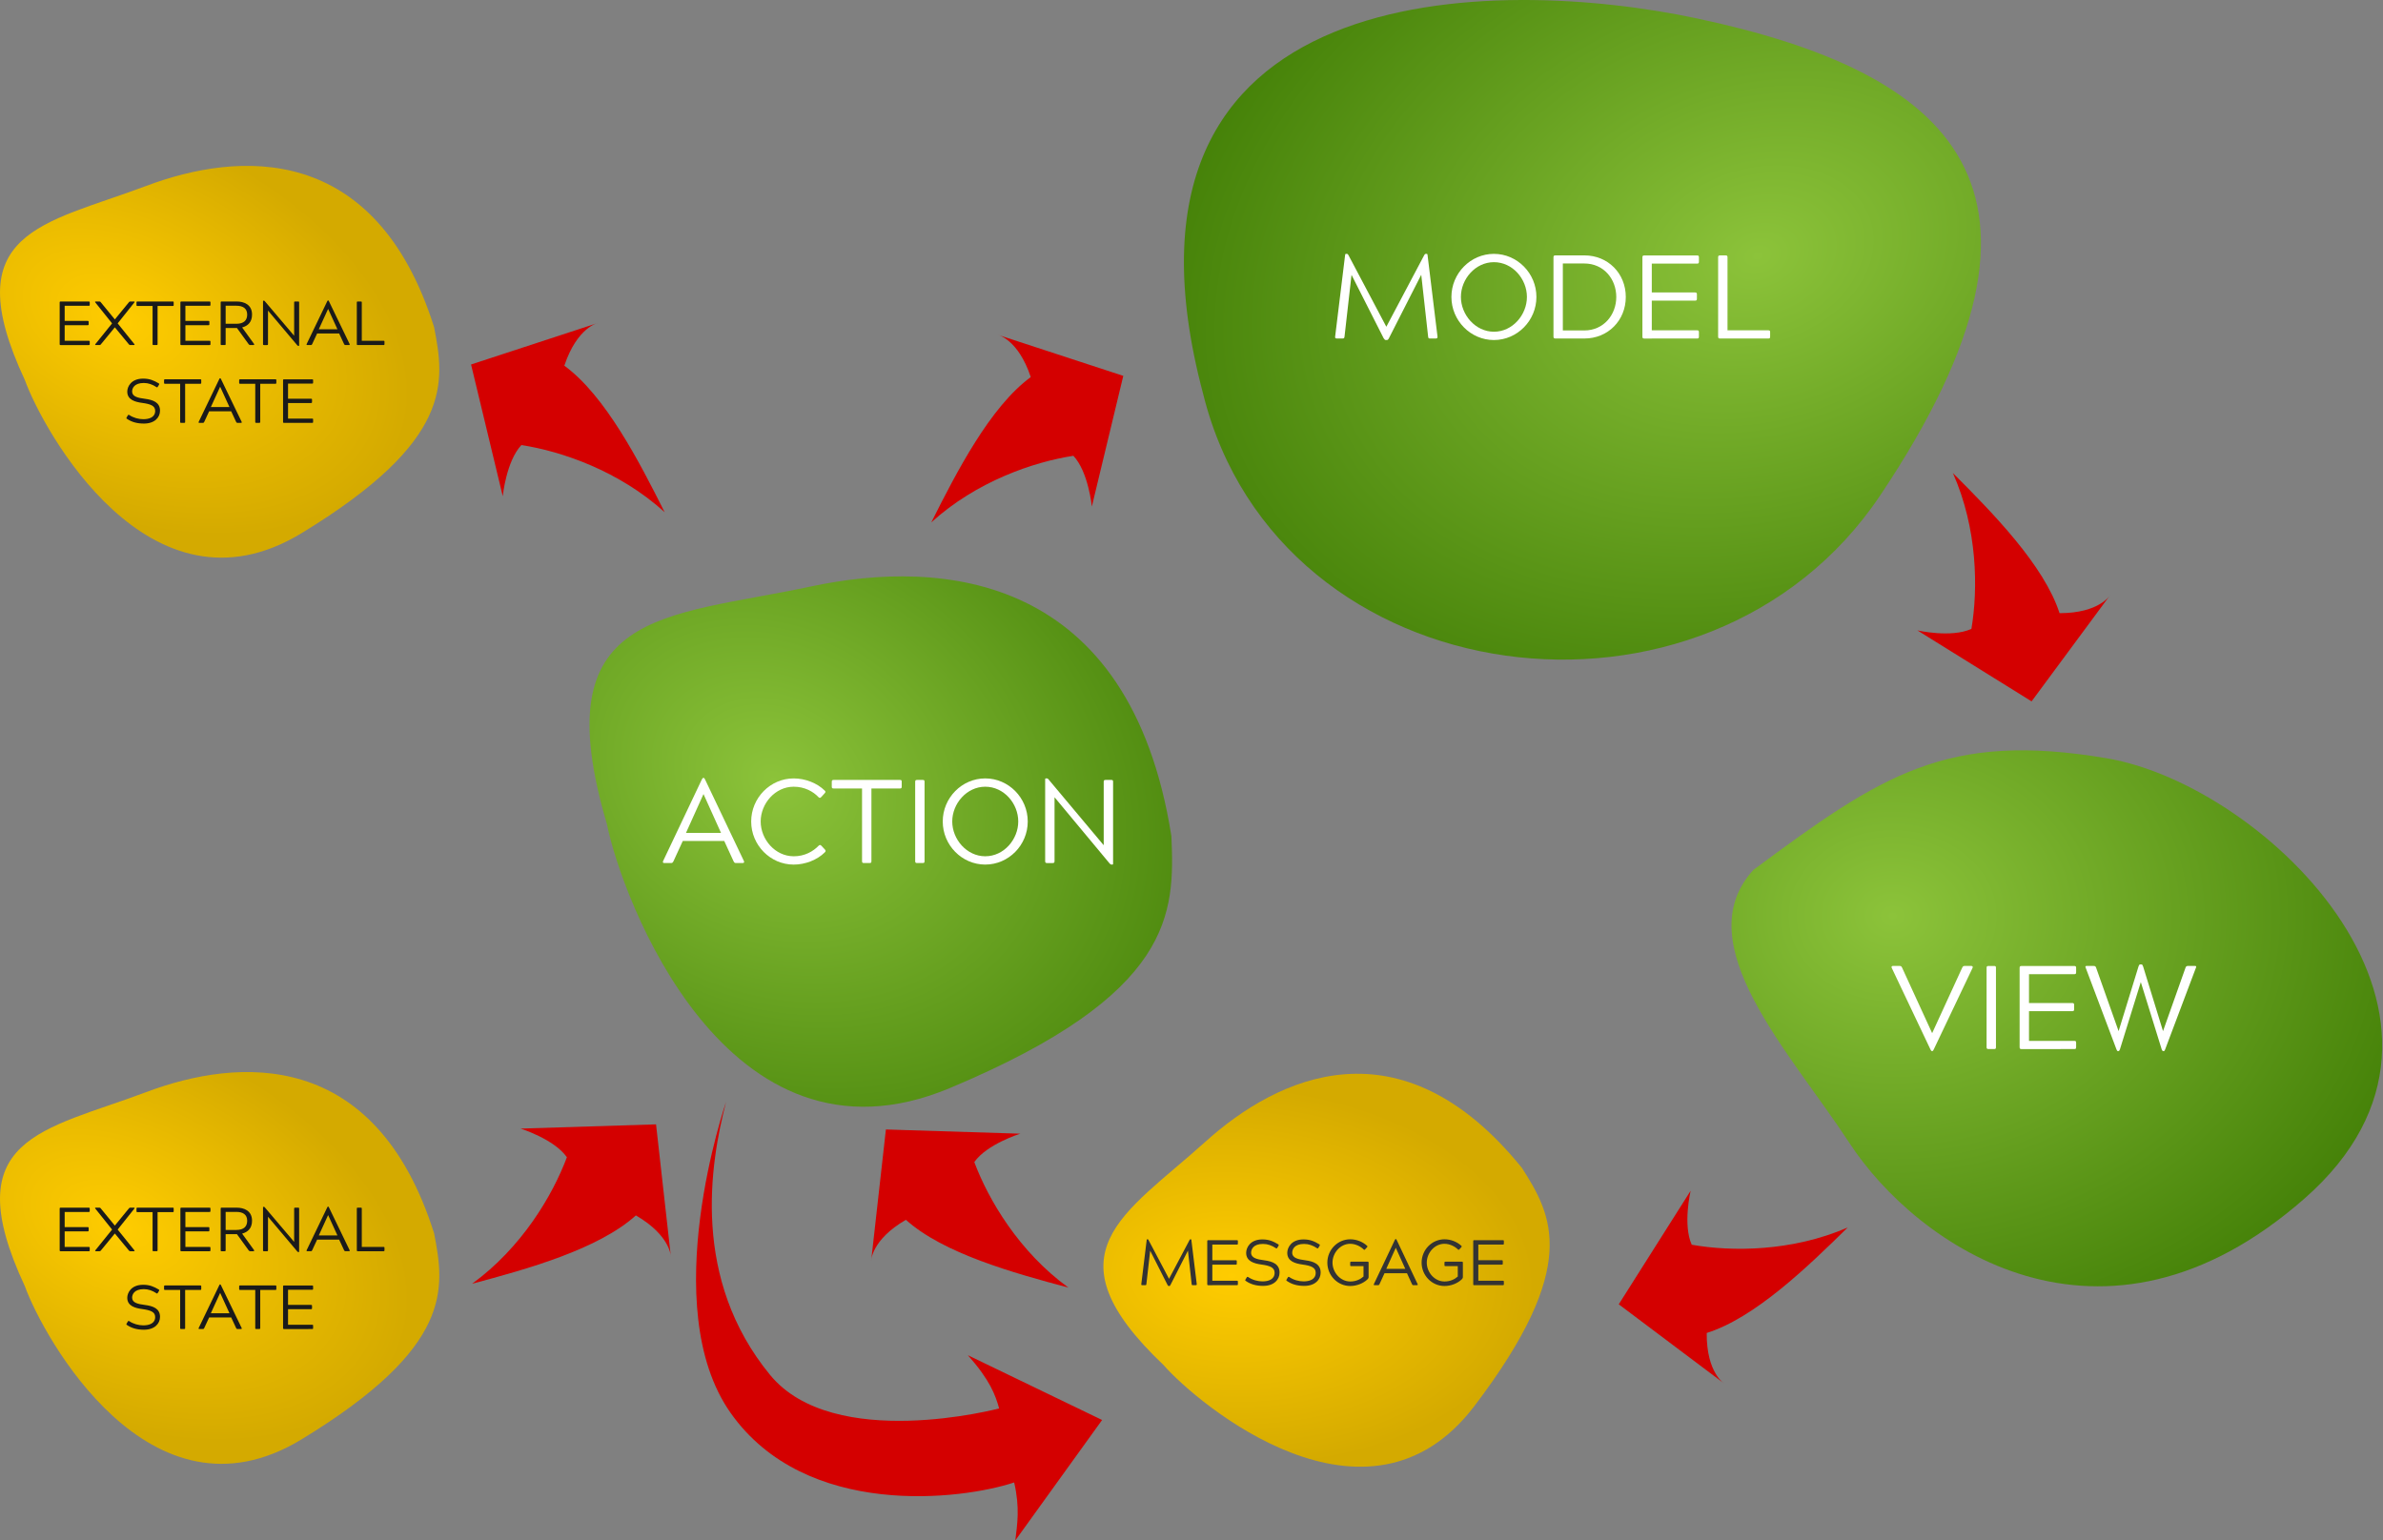 <?xml version="1.0" encoding="UTF-8" standalone="no"?>
<svg
   xmlns:dc="http://purl.org/dc/elements/1.1/"
   xmlns:cc="http://creativecommons.org/ns#"
   xmlns:rdf="http://www.w3.org/1999/02/22-rdf-syntax-ns#"
   xmlns:svg="http://www.w3.org/2000/svg"
   xmlns="http://www.w3.org/2000/svg"
   xmlns:xlink="http://www.w3.org/1999/xlink"
   width="143.299mm"
   height="92.653mm"
   viewBox="0 0 143.298 92.653"
   version="1.1"
   id="svg8">
  <rect x="0" y="0" width="143.298" height="92.653" fill="#808080" stroke="none"/>
  <defs
     id="defs2">
    <linearGradient
       id="linearGradient5159">
      <stop
         style="stop-color:#ffcc00;stop-opacity:1;"
         offset="0"
         id="stop5155" />
      <stop
         style="stop-color:#d4aa00;stop-opacity:1"
         offset="1"
         id="stop5157" />
    </linearGradient>
    <radialGradient
       xlink:href="#linearGradient4522"
       id="radialGradient4493"
       cx="-158.357"
       cy="84.84"
       fx="-158.357"
       fy="84.84"
       r="51.168"
       gradientTransform="matrix(0.176,0.562,-0.761,0.238,193.583,-10.839)"
       gradientUnits="userSpaceOnUse" />
    <linearGradient
       id="linearGradient4522">
      <stop
         id="stop4518"
         offset="0"
         style="stop-color:#8cc33a;stop-opacity:1" />
      <stop
         id="stop4520"
         offset="1"
         style="stop-color:#3f7c04;stop-opacity:1" />
    </linearGradient>
    <radialGradient
       xlink:href="#linearGradient4522"
       id="radialGradient4503"
       cx="-156.207"
       cy="18.986"
       fx="-156.207"
       fy="18.986"
       r="30.546"
       gradientTransform="matrix(-0.959,-0.515,0.418,-0.778,-116.164,-113.545)"
       gradientUnits="userSpaceOnUse" />
    <radialGradient
       xlink:href="#linearGradient4522"
       id="radialGradient4515"
       cx="-78.379"
       cy="72.783"
       fx="-78.379"
       fy="72.783"
       r="33.71"
       gradientTransform="matrix(1.063,0,0,0.876,192.761,-103.468)"
       gradientUnits="userSpaceOnUse" />
    <radialGradient
       xlink:href="#linearGradient5159"
       id="radialGradient5161"
       cx="84.249"
       cy="114.121"
       fx="84.249"
       fy="114.121"
       r="13.535"
       gradientTransform="matrix(1.357,0.065,-0.041,0.851,-40.445,-120.395)"
       gradientUnits="userSpaceOnUse" />
    <radialGradient
       xlink:href="#linearGradient5159"
       id="radialGradient4551"
       gradientUnits="userSpaceOnUse"
       gradientTransform="matrix(1.24,0.556,-0.349,0.777,-57.386,-156.104)"
       cx="84.249"
       cy="114.121"
       fx="84.249"
       fy="114.121"
       r="13.535" />
    <radialGradient
       xlink:href="#linearGradient5159"
       id="radialGradient4648"
       gradientUnits="userSpaceOnUse"
       gradientTransform="matrix(1.24,0.556,-0.349,0.777,-57.386,-210.608)"
       cx="84.249"
       cy="114.121"
       fx="84.249"
       fy="114.121"
       r="13.535" />
    <radialGradient
       xlink:href="#linearGradient4522"
       id="radialGradient4493-1"
       cx="-158.357"
       cy="84.84"
       fx="-158.357"
       fy="84.84"
       r="51.168"
       gradientTransform="matrix(0.166,0.532,-0.72,0.225,157.339,79.847)"
       gradientUnits="userSpaceOnUse" />
    <radialGradient
       xlink:href="#linearGradient4522"
       id="radialGradient4515-8"
       cx="-78.379"
       cy="72.783"
       fx="-78.379"
       fy="72.783"
       r="33.71"
       gradientTransform="matrix(1.006,0,0,0.829,156.561,-7.773)"
       gradientUnits="userSpaceOnUse" />
    <radialGradient
       xlink:href="#linearGradient4522"
       id="radialGradient4503-1"
       cx="-156.207"
       cy="18.986"
       fx="-156.207"
       fy="18.986"
       r="30.546"
       gradientTransform="matrix(-0.907,-0.487,0.395,-0.736,-135.661,-17.305)"
       gradientUnits="userSpaceOnUse" />
    <radialGradient
       xlink:href="#linearGradient5159"
       id="radialGradient5161-5"
       cx="84.249"
       cy="114.121"
       fx="84.249"
       fy="114.121"
       r="13.535"
       gradientTransform="matrix(1.284,0.061,-0.038,0.805,-64.036,-23.786)"
       gradientUnits="userSpaceOnUse" />
  </defs>
  <g
     transform="translate(4.847,-0.374)"
     id="g5674">
    <g
       id="g5541"
       transform="translate(-4.847,94.753)">
      <path
         id="path4549"
         d="m 26.102,-20.203 c -3.527,-11.16 -11.779,-10.57 -17.307,-8.489 -6.164,2.32 -11.492,2.708 -7.3,11.678 1.063,2.958 7.492,14.777 16.635,9.212 9.143,-5.565 8.623,-9.07 7.972,-12.401 z"
         style="opacity:1;fill:url(#radialGradient4551);fill-opacity:1;stroke:none;stroke-width:0.265;stroke-miterlimit:4;stroke-dasharray:none;stroke-dashoffset:0;stroke-opacity:1" />
      <g
         id="text4573"
         style="font-style:normal;font-variant:normal;font-weight:normal;font-stretch:normal;font-size:3.77px;line-height:1.25;font-family:Consolas;-inkscape-font-specification:Consolas;font-variant-ligatures:normal;font-variant-caps:normal;font-variant-numeric:normal;font-feature-settings:normal;text-align:start;writing-mode:lr-tb;text-anchor:start;opacity:1;fill:#1a1a1a;fill-opacity:1;stroke:#ff0000;stroke-width:0.529;stroke-linecap:round;stroke-miterlimit:4;stroke-dasharray:none;stroke-dashoffset:0;stroke-opacity:1"
         transform="matrix(1.007,0,0,0.993,-13.824,-131.758)"
         aria-label="EXTERNAL STATE">
        <path
           id="path4589"
           style="font-style:normal;font-variant:normal;font-weight:normal;font-stretch:normal;line-height:0.8;font-family:'Acherus Grotesque';-inkscape-font-specification:'Acherus Grotesque';text-align:center;text-anchor:middle;fill:#1a1a1a;stroke:none;stroke-width:0.529"
           d="m 19.029,113.433 c 0.045,0 0.057,-0.015 0.057,-0.06 v -0.14 c 0,-0.045 -0.011,-0.06 -0.057,-0.06 h -1.44 v -0.943 h 1.372 c 0.045,0 0.06,-0.015 0.06,-0.06 v -0.14 c 0,-0.045 -0.015,-0.06 -0.06,-0.06 h -1.372 v -0.916 h 1.44 c 0.041,0 0.057,-0.015 0.057,-0.06 v -0.14 c 0,-0.045 -0.015,-0.06 -0.057,-0.06 h -1.678 c -0.045,0 -0.06,0.015 -0.06,0.06 v 2.519 c 0,0.045 0.015,0.06 0.06,0.06 z" />
        <path
           id="path4591"
           style="font-style:normal;font-variant:normal;font-weight:normal;font-stretch:normal;line-height:0.8;font-family:'Acherus Grotesque';-inkscape-font-specification:'Acherus Grotesque';text-align:center;text-anchor:middle;fill:#1a1a1a;stroke:none;stroke-width:0.529"
           d="m 20.585,112.358 0.826,1.014 c 0.038,0.045 0.049,0.06 0.09,0.06 h 0.222 c 0.038,0 0.057,-0.015 0.026,-0.06 l -0.995,-1.252 0.995,-1.267 c 0.034,-0.045 0.011,-0.06 -0.026,-0.06 h -0.219 c -0.038,0 -0.053,0.011 -0.09,0.06 l -0.829,1.026 -0.829,-1.026 c -0.03,-0.045 -0.049,-0.06 -0.09,-0.06 h -0.219 c -0.041,0 -0.057,0.015 -0.026,0.06 l 0.999,1.267 -0.995,1.252 c -0.03,0.045 -0.007,0.06 0.03,0.06 h 0.219 c 0.041,0 0.057,-0.015 0.09,-0.06 z" />
        <path
           id="path4593"
           style="font-style:normal;font-variant:normal;font-weight:normal;font-stretch:normal;line-height:0.8;font-family:'Acherus Grotesque';-inkscape-font-specification:'Acherus Grotesque';text-align:center;text-anchor:middle;fill:#1a1a1a;stroke:none;stroke-width:0.529"
           d="m 21.938,110.793 c -0.045,0 -0.06,0.015 -0.06,0.06 v 0.151 c 0,0.045 0.011,0.06 0.06,0.06 h 0.901 v 2.307 c 0,0.045 0.011,0.06 0.06,0.06 h 0.181 c 0.045,0 0.057,-0.015 0.057,-0.06 v -2.307 h 0.905 c 0.045,0 0.057,-0.015 0.057,-0.06 v -0.151 c 0,-0.045 -0.007,-0.06 -0.057,-0.06 z" />
        <path
           id="path4595"
           style="font-style:normal;font-variant:normal;font-weight:normal;font-stretch:normal;line-height:0.8;font-family:'Acherus Grotesque';-inkscape-font-specification:'Acherus Grotesque';text-align:center;text-anchor:middle;fill:#1a1a1a;stroke:none;stroke-width:0.529"
           d="m 26.238,113.433 c 0.045,0 0.057,-0.015 0.057,-0.06 v -0.14 c 0,-0.045 -0.011,-0.06 -0.057,-0.06 h -1.44 v -0.943 h 1.372 c 0.045,0 0.06,-0.015 0.06,-0.06 v -0.14 c 0,-0.045 -0.015,-0.06 -0.06,-0.06 h -1.372 v -0.916 h 1.44 c 0.041,0 0.057,-0.015 0.057,-0.06 v -0.14 c 0,-0.045 -0.015,-0.06 -0.057,-0.06 h -1.678 c -0.045,0 -0.06,0.015 -0.06,0.06 v 2.519 c 0,0.045 0.015,0.06 0.06,0.06 z" />
        <path
           id="path4597"
           style="font-style:normal;font-variant:normal;font-weight:normal;font-stretch:normal;line-height:0.8;font-family:'Acherus Grotesque';-inkscape-font-specification:'Acherus Grotesque';text-align:center;text-anchor:middle;fill:#1a1a1a;stroke:none;stroke-width:0.529"
           d="m 28.778,111.585 c 0,-0.611 -0.486,-0.792 -0.916,-0.792 h -0.897 c -0.045,0 -0.06,0.015 -0.06,0.06 v 2.519 c 0,0.053 0.015,0.06 0.06,0.06 h 0.177 c 0.045,0 0.06,-0.011 0.06,-0.06 v -0.973 h 0.675 l 0.694,0.973 c 0.026,0.038 0.057,0.06 0.102,0.06 h 0.177 c 0.045,0 0.075,-0.023 0.045,-0.072 l -0.709,-0.995 c 0.351,-0.094 0.592,-0.332 0.592,-0.78 z m -1.576,0.558 v -1.093 h 0.641 c 0.388,0 0.645,0.158 0.645,0.535 0,0.343 -0.196,0.558 -0.645,0.558 z" />
        <path
           id="path4599"
           style="font-style:normal;font-variant:normal;font-weight:normal;font-stretch:normal;line-height:0.8;font-family:'Acherus Grotesque';-inkscape-font-specification:'Acherus Grotesque';text-align:center;text-anchor:middle;fill:#1a1a1a;stroke:none;stroke-width:0.529"
           d="m 29.732,111.344 1.753,2.108 c 0.023,0.023 0.038,0.03 0.057,0.03 h 0.019 c 0.023,0 0.03,-0.004 0.03,-0.03 v -2.598 c 0,-0.049 -0.011,-0.06 -0.057,-0.06 h -0.181 c -0.045,0 -0.06,0.011 -0.06,0.06 v 2.013 l -1.757,-2.096 c -0.015,-0.019 -0.026,-0.026 -0.049,-0.026 h -0.019 c -0.026,0 -0.034,0.004 -0.034,0.03 v 2.598 c 0,0.045 0.015,0.06 0.06,0.06 h 0.177 c 0.045,0 0.06,-0.015 0.06,-0.06 z" />
        <path
           id="path4601"
           style="font-style:normal;font-variant:normal;font-weight:normal;font-stretch:normal;line-height:0.8;font-family:'Acherus Grotesque';-inkscape-font-specification:'Acherus Grotesque';text-align:center;text-anchor:middle;fill:#1a1a1a;stroke:none;stroke-width:0.529"
           d="m 33.323,111.246 0.554,1.229 h -1.112 l 0.554,-1.229 z m 0.049,-0.464 c -0.015,-0.03 -0.026,-0.053 -0.045,-0.053 h -0.011 c -0.023,0 -0.03,0.023 -0.049,0.053 l -1.229,2.59 c -0.015,0.034 0,0.06 0.034,0.06 h 0.219 c 0.041,0 0.057,-0.015 0.079,-0.06 l 0.294,-0.641 h 1.316 l 0.294,0.641 c 0.023,0.045 0.038,0.06 0.075,0.06 h 0.219 c 0.038,0 0.053,-0.026 0.038,-0.06 z" />
        <path
           id="path4603"
           style="font-style:normal;font-variant:normal;font-weight:normal;font-stretch:normal;line-height:0.8;font-family:'Acherus Grotesque';-inkscape-font-specification:'Acherus Grotesque';text-align:center;text-anchor:middle;fill:#1a1a1a;stroke:none;stroke-width:0.529"
           d="m 35.332,113.172 v -2.319 c 0,-0.045 -0.015,-0.06 -0.06,-0.06 H 35.095 c -0.045,0 -0.06,0.015 -0.06,0.06 v 2.519 c 0,0.045 0.015,0.06 0.06,0.06 h 1.535 c 0.045,0 0.057,-0.015 0.057,-0.06 v -0.14 c 0,-0.045 -0.011,-0.06 -0.057,-0.06 z" />
        <path
           id="path4605"
           style="font-style:normal;font-variant:normal;font-weight:normal;font-stretch:normal;line-height:0.8;font-family:'Acherus Grotesque';-inkscape-font-specification:'Acherus Grotesque';text-align:center;text-anchor:middle;fill:#1a1a1a;stroke:none;stroke-width:0.529"
           d="m 22.315,115.729 c 0.264,0 0.513,0.087 0.754,0.249 0.038,0.03 0.06,0.015 0.083,-0.026 l 0.072,-0.117 c 0.015,-0.038 0.023,-0.06 -0.019,-0.083 -0.287,-0.173 -0.539,-0.287 -0.928,-0.287 -0.731,0 -0.95,0.498 -0.95,0.788 0,0.501 0.479,0.626 0.89,0.682 0.494,0.068 0.777,0.17 0.777,0.483 0,0.392 -0.362,0.505 -0.709,0.505 -0.283,0 -0.596,-0.087 -0.837,-0.253 -0.045,-0.026 -0.06,-0.019 -0.087,0.023 l -0.072,0.121 c -0.023,0.042 -0.023,0.06 0.015,0.083 0.287,0.2 0.618,0.29 1.018,0.29 0.648,0 0.961,-0.377 0.961,-0.78 0,-0.505 -0.415,-0.656 -0.901,-0.72 -0.415,-0.053 -0.765,-0.132 -0.765,-0.441 0,-0.196 0.124,-0.517 0.698,-0.517 z" />
        <path
           id="path4607"
           style="font-style:normal;font-variant:normal;font-weight:normal;font-stretch:normal;line-height:0.8;font-family:'Acherus Grotesque';-inkscape-font-specification:'Acherus Grotesque';text-align:center;text-anchor:middle;fill:#1a1a1a;stroke:none;stroke-width:0.529"
           d="m 23.584,115.506 c -0.045,0 -0.06,0.015 -0.06,0.06 v 0.151 c 0,0.045 0.011,0.06 0.06,0.06 h 0.901 v 2.307 c 0,0.045 0.011,0.06 0.06,0.06 h 0.181 c 0.045,0 0.057,-0.015 0.057,-0.06 v -2.307 h 0.905 c 0.045,0 0.057,-0.015 0.057,-0.06 v -0.151 c 0,-0.045 -0.007,-0.06 -0.057,-0.06 z" />
        <path
           id="path4609"
           style="font-style:normal;font-variant:normal;font-weight:normal;font-stretch:normal;line-height:0.8;font-family:'Acherus Grotesque';-inkscape-font-specification:'Acherus Grotesque';text-align:center;text-anchor:middle;fill:#1a1a1a;stroke:none;stroke-width:0.529"
           d="m 26.876,115.959 0.554,1.229 h -1.112 l 0.554,-1.229 z m 0.049,-0.464 c -0.015,-0.03 -0.026,-0.053 -0.045,-0.053 h -0.011 c -0.023,0 -0.03,0.023 -0.049,0.053 l -1.229,2.59 c -0.015,0.034 0,0.06 0.034,0.06 h 0.219 c 0.041,0 0.057,-0.015 0.079,-0.06 l 0.294,-0.641 h 1.316 l 0.294,0.641 c 0.023,0.045 0.038,0.06 0.075,0.06 h 0.219 c 0.038,0 0.053,-0.026 0.038,-0.06 z" />
        <path
           id="path4611"
           style="font-style:normal;font-variant:normal;font-weight:normal;font-stretch:normal;line-height:0.8;font-family:'Acherus Grotesque';-inkscape-font-specification:'Acherus Grotesque';text-align:center;text-anchor:middle;fill:#1a1a1a;stroke:none;stroke-width:0.529"
           d="m 28.069,115.506 c -0.045,0 -0.06,0.015 -0.06,0.06 v 0.151 c 0,0.045 0.011,0.06 0.06,0.06 h 0.901 v 2.307 c 0,0.045 0.011,0.06 0.06,0.06 h 0.181 c 0.045,0 0.057,-0.015 0.057,-0.06 v -2.307 h 0.905 c 0.045,0 0.057,-0.015 0.057,-0.06 v -0.151 c 0,-0.045 -0.007,-0.06 -0.057,-0.06 z" />
        <path
           id="path4613"
           style="font-style:normal;font-variant:normal;font-weight:normal;font-stretch:normal;line-height:0.8;font-family:'Acherus Grotesque';-inkscape-font-specification:'Acherus Grotesque';text-align:center;text-anchor:middle;fill:#1a1a1a;stroke:none;stroke-width:0.529"
           d="m 32.368,118.146 c 0.045,0 0.057,-0.015 0.057,-0.06 v -0.14 c 0,-0.045 -0.011,-0.06 -0.057,-0.06 h -1.44 v -0.943 h 1.372 c 0.045,0 0.06,-0.015 0.06,-0.06 v -0.14 c 0,-0.045 -0.015,-0.06 -0.06,-0.06 h -1.372 v -0.916 h 1.44 c 0.041,0 0.057,-0.015 0.057,-0.06 v -0.14 c 0,-0.045 -0.015,-0.06 -0.057,-0.06 H 30.691 c -0.045,0 -0.06,0.015 -0.06,0.06 v 2.519 c 0,0.045 0.015,0.06 0.06,0.06 z" />
      </g>
    </g>
    <path
       id="path4581"
       d="m 23.537,77.591 c 3.324,-0.886 7.591,-2.072 9.853,-4.112 2.105,1.219 2.107,2.499 2.107,2.499 l -0.894,-7.976 -8.147,0.255 c 0,0 2.015,0.627 2.786,1.722 -0.857,2.295 -2.723,5.449 -5.706,7.614 z"
       style="opacity:1;fill:#d40000;fill-opacity:1;stroke:none;stroke-width:0.265;stroke-miterlimit:4;stroke-dasharray:none;stroke-dashoffset:0;stroke-opacity:1" />
    <g
       id="g5558"
       transform="translate(-4.847,94.753)">
      <path
         style="opacity:1;fill:url(#radialGradient4648);fill-opacity:1;stroke:none;stroke-width:0.265;stroke-miterlimit:4;stroke-dasharray:none;stroke-dashoffset:0;stroke-opacity:1"
         d="m 26.102,-74.708 c -3.527,-11.16 -11.779,-10.57 -17.307,-8.489 -6.164,2.32 -11.492,2.708 -7.3,11.678 1.063,2.958 7.492,14.777 16.635,9.212 9.143,-5.565 8.623,-9.07 7.972,-12.401 z"
         id="path4616" />
      <g
         aria-label="EXTERNAL STATE"
         transform="matrix(1.007,0,0,0.993,-13.824,-186.262)"
         style="font-style:normal;font-variant:normal;font-weight:normal;font-stretch:normal;font-size:3.77px;line-height:1.25;font-family:Consolas;-inkscape-font-specification:Consolas;font-variant-ligatures:normal;font-variant-caps:normal;font-variant-numeric:normal;font-feature-settings:normal;text-align:start;writing-mode:lr-tb;text-anchor:start;opacity:1;fill:#1a1a1a;fill-opacity:1;stroke:#ff0000;stroke-width:0.529;stroke-linecap:round;stroke-miterlimit:4;stroke-dasharray:none;stroke-dashoffset:0;stroke-opacity:1"
         id="g4644">
        <path
           d="m 19.029,113.433 c 0.045,0 0.057,-0.015 0.057,-0.06 v -0.14 c 0,-0.045 -0.011,-0.06 -0.057,-0.06 h -1.44 v -0.943 h 1.372 c 0.045,0 0.06,-0.015 0.06,-0.06 v -0.14 c 0,-0.045 -0.015,-0.06 -0.06,-0.06 h -1.372 v -0.916 h 1.44 c 0.041,0 0.057,-0.015 0.057,-0.06 v -0.14 c 0,-0.045 -0.015,-0.06 -0.057,-0.06 h -1.678 c -0.045,0 -0.06,0.015 -0.06,0.06 v 2.519 c 0,0.045 0.015,0.06 0.06,0.06 z"
           style="font-style:normal;font-variant:normal;font-weight:normal;font-stretch:normal;line-height:0.8;font-family:'Acherus Grotesque';-inkscape-font-specification:'Acherus Grotesque';text-align:center;text-anchor:middle;fill:#1a1a1a;stroke:none;stroke-width:0.529"
           id="path4618" />
        <path
           d="m 20.585,112.358 0.826,1.014 c 0.038,0.045 0.049,0.06 0.09,0.06 h 0.222 c 0.038,0 0.057,-0.015 0.026,-0.06 l -0.995,-1.252 0.995,-1.267 c 0.034,-0.045 0.011,-0.06 -0.026,-0.06 h -0.219 c -0.038,0 -0.053,0.011 -0.09,0.06 l -0.829,1.026 -0.829,-1.026 c -0.03,-0.045 -0.049,-0.06 -0.09,-0.06 h -0.219 c -0.041,0 -0.057,0.015 -0.026,0.06 l 0.999,1.267 -0.995,1.252 c -0.03,0.045 -0.007,0.06 0.03,0.06 h 0.219 c 0.041,0 0.057,-0.015 0.09,-0.06 z"
           style="font-style:normal;font-variant:normal;font-weight:normal;font-stretch:normal;line-height:0.8;font-family:'Acherus Grotesque';-inkscape-font-specification:'Acherus Grotesque';text-align:center;text-anchor:middle;fill:#1a1a1a;stroke:none;stroke-width:0.529"
           id="path4620" />
        <path
           d="m 21.938,110.793 c -0.045,0 -0.06,0.015 -0.06,0.06 v 0.151 c 0,0.045 0.011,0.06 0.06,0.06 h 0.901 v 2.307 c 0,0.045 0.011,0.06 0.06,0.06 h 0.181 c 0.045,0 0.057,-0.015 0.057,-0.06 v -2.307 h 0.905 c 0.045,0 0.057,-0.015 0.057,-0.06 v -0.151 c 0,-0.045 -0.007,-0.06 -0.057,-0.06 z"
           style="font-style:normal;font-variant:normal;font-weight:normal;font-stretch:normal;line-height:0.8;font-family:'Acherus Grotesque';-inkscape-font-specification:'Acherus Grotesque';text-align:center;text-anchor:middle;fill:#1a1a1a;stroke:none;stroke-width:0.529"
           id="path4622" />
        <path
           d="m 26.238,113.433 c 0.045,0 0.057,-0.015 0.057,-0.06 v -0.14 c 0,-0.045 -0.011,-0.06 -0.057,-0.06 h -1.44 v -0.943 h 1.372 c 0.045,0 0.06,-0.015 0.06,-0.06 v -0.14 c 0,-0.045 -0.015,-0.06 -0.06,-0.06 h -1.372 v -0.916 h 1.44 c 0.041,0 0.057,-0.015 0.057,-0.06 v -0.14 c 0,-0.045 -0.015,-0.06 -0.057,-0.06 h -1.678 c -0.045,0 -0.06,0.015 -0.06,0.06 v 2.519 c 0,0.045 0.015,0.06 0.06,0.06 z"
           style="font-style:normal;font-variant:normal;font-weight:normal;font-stretch:normal;line-height:0.8;font-family:'Acherus Grotesque';-inkscape-font-specification:'Acherus Grotesque';text-align:center;text-anchor:middle;fill:#1a1a1a;stroke:none;stroke-width:0.529"
           id="path4624" />
        <path
           d="m 28.778,111.585 c 0,-0.611 -0.486,-0.792 -0.916,-0.792 h -0.897 c -0.045,0 -0.06,0.015 -0.06,0.06 v 2.519 c 0,0.053 0.015,0.06 0.06,0.06 h 0.177 c 0.045,0 0.06,-0.011 0.06,-0.06 v -0.973 h 0.675 l 0.694,0.973 c 0.026,0.038 0.057,0.06 0.102,0.06 h 0.177 c 0.045,0 0.075,-0.023 0.045,-0.072 l -0.709,-0.995 c 0.351,-0.094 0.592,-0.332 0.592,-0.78 z m -1.576,0.558 v -1.093 h 0.641 c 0.388,0 0.645,0.158 0.645,0.535 0,0.343 -0.196,0.558 -0.645,0.558 z"
           style="font-style:normal;font-variant:normal;font-weight:normal;font-stretch:normal;line-height:0.8;font-family:'Acherus Grotesque';-inkscape-font-specification:'Acherus Grotesque';text-align:center;text-anchor:middle;fill:#1a1a1a;stroke:none;stroke-width:0.529"
           id="path4626" />
        <path
           d="m 29.732,111.344 1.753,2.108 c 0.023,0.023 0.038,0.03 0.057,0.03 h 0.019 c 0.023,0 0.03,-0.004 0.03,-0.03 v -2.598 c 0,-0.049 -0.011,-0.06 -0.057,-0.06 h -0.181 c -0.045,0 -0.06,0.011 -0.06,0.06 v 2.013 l -1.757,-2.096 c -0.015,-0.019 -0.026,-0.026 -0.049,-0.026 h -0.019 c -0.026,0 -0.034,0.004 -0.034,0.03 v 2.598 c 0,0.045 0.015,0.06 0.06,0.06 h 0.177 c 0.045,0 0.06,-0.015 0.06,-0.06 z"
           style="font-style:normal;font-variant:normal;font-weight:normal;font-stretch:normal;line-height:0.8;font-family:'Acherus Grotesque';-inkscape-font-specification:'Acherus Grotesque';text-align:center;text-anchor:middle;fill:#1a1a1a;stroke:none;stroke-width:0.529"
           id="path4628" />
        <path
           d="m 33.323,111.246 0.554,1.229 h -1.112 l 0.554,-1.229 z m 0.049,-0.464 c -0.015,-0.03 -0.026,-0.053 -0.045,-0.053 h -0.011 c -0.023,0 -0.03,0.023 -0.049,0.053 l -1.229,2.59 c -0.015,0.034 0,0.06 0.034,0.06 h 0.219 c 0.041,0 0.057,-0.015 0.079,-0.06 l 0.294,-0.641 h 1.316 l 0.294,0.641 c 0.023,0.045 0.038,0.06 0.075,0.06 h 0.219 c 0.038,0 0.053,-0.026 0.038,-0.06 z"
           style="font-style:normal;font-variant:normal;font-weight:normal;font-stretch:normal;line-height:0.8;font-family:'Acherus Grotesque';-inkscape-font-specification:'Acherus Grotesque';text-align:center;text-anchor:middle;fill:#1a1a1a;stroke:none;stroke-width:0.529"
           id="path4630" />
        <path
           d="m 35.332,113.172 v -2.319 c 0,-0.045 -0.015,-0.06 -0.06,-0.06 H 35.095 c -0.045,0 -0.06,0.015 -0.06,0.06 v 2.519 c 0,0.045 0.015,0.06 0.06,0.06 h 1.535 c 0.045,0 0.057,-0.015 0.057,-0.06 v -0.14 c 0,-0.045 -0.011,-0.06 -0.057,-0.06 z"
           style="font-style:normal;font-variant:normal;font-weight:normal;font-stretch:normal;line-height:0.8;font-family:'Acherus Grotesque';-inkscape-font-specification:'Acherus Grotesque';text-align:center;text-anchor:middle;fill:#1a1a1a;stroke:none;stroke-width:0.529"
           id="path4632" />
        <path
           d="m 22.315,115.729 c 0.264,0 0.513,0.087 0.754,0.249 0.038,0.03 0.06,0.015 0.083,-0.026 l 0.072,-0.117 c 0.015,-0.038 0.023,-0.06 -0.019,-0.083 -0.287,-0.173 -0.539,-0.287 -0.928,-0.287 -0.731,0 -0.95,0.498 -0.95,0.788 0,0.501 0.479,0.626 0.89,0.682 0.494,0.068 0.777,0.17 0.777,0.483 0,0.392 -0.362,0.505 -0.709,0.505 -0.283,0 -0.596,-0.087 -0.837,-0.253 -0.045,-0.026 -0.06,-0.019 -0.087,0.023 l -0.072,0.121 c -0.023,0.042 -0.023,0.06 0.015,0.083 0.287,0.2 0.618,0.29 1.018,0.29 0.648,0 0.961,-0.377 0.961,-0.78 0,-0.505 -0.415,-0.656 -0.901,-0.72 -0.415,-0.053 -0.765,-0.132 -0.765,-0.441 0,-0.196 0.124,-0.517 0.698,-0.517 z"
           style="font-style:normal;font-variant:normal;font-weight:normal;font-stretch:normal;line-height:0.8;font-family:'Acherus Grotesque';-inkscape-font-specification:'Acherus Grotesque';text-align:center;text-anchor:middle;fill:#1a1a1a;stroke:none;stroke-width:0.529"
           id="path4634" />
        <path
           d="m 23.584,115.506 c -0.045,0 -0.06,0.015 -0.06,0.06 v 0.151 c 0,0.045 0.011,0.06 0.06,0.06 h 0.901 v 2.307 c 0,0.045 0.011,0.06 0.06,0.06 h 0.181 c 0.045,0 0.057,-0.015 0.057,-0.06 v -2.307 h 0.905 c 0.045,0 0.057,-0.015 0.057,-0.06 v -0.151 c 0,-0.045 -0.007,-0.06 -0.057,-0.06 z"
           style="font-style:normal;font-variant:normal;font-weight:normal;font-stretch:normal;line-height:0.8;font-family:'Acherus Grotesque';-inkscape-font-specification:'Acherus Grotesque';text-align:center;text-anchor:middle;fill:#1a1a1a;stroke:none;stroke-width:0.529"
           id="path4636" />
        <path
           d="m 26.876,115.959 0.554,1.229 h -1.112 l 0.554,-1.229 z m 0.049,-0.464 c -0.015,-0.03 -0.026,-0.053 -0.045,-0.053 h -0.011 c -0.023,0 -0.03,0.023 -0.049,0.053 l -1.229,2.59 c -0.015,0.034 0,0.06 0.034,0.06 h 0.219 c 0.041,0 0.057,-0.015 0.079,-0.06 l 0.294,-0.641 h 1.316 l 0.294,0.641 c 0.023,0.045 0.038,0.06 0.075,0.06 h 0.219 c 0.038,0 0.053,-0.026 0.038,-0.06 z"
           style="font-style:normal;font-variant:normal;font-weight:normal;font-stretch:normal;line-height:0.8;font-family:'Acherus Grotesque';-inkscape-font-specification:'Acherus Grotesque';text-align:center;text-anchor:middle;fill:#1a1a1a;stroke:none;stroke-width:0.529"
           id="path4638" />
        <path
           d="m 28.069,115.506 c -0.045,0 -0.06,0.015 -0.06,0.06 v 0.151 c 0,0.045 0.011,0.06 0.06,0.06 h 0.901 v 2.307 c 0,0.045 0.011,0.06 0.06,0.06 h 0.181 c 0.045,0 0.057,-0.015 0.057,-0.06 v -2.307 h 0.905 c 0.045,0 0.057,-0.015 0.057,-0.06 v -0.151 c 0,-0.045 -0.007,-0.06 -0.057,-0.06 z"
           style="font-style:normal;font-variant:normal;font-weight:normal;font-stretch:normal;line-height:0.8;font-family:'Acherus Grotesque';-inkscape-font-specification:'Acherus Grotesque';text-align:center;text-anchor:middle;fill:#1a1a1a;stroke:none;stroke-width:0.529"
           id="path4640" />
        <path
           d="m 32.368,118.146 c 0.045,0 0.057,-0.015 0.057,-0.06 v -0.14 c 0,-0.045 -0.011,-0.06 -0.057,-0.06 h -1.44 v -0.943 h 1.372 c 0.045,0 0.06,-0.015 0.06,-0.06 v -0.14 c 0,-0.045 -0.015,-0.06 -0.06,-0.06 h -1.372 v -0.916 h 1.44 c 0.041,0 0.057,-0.015 0.057,-0.06 v -0.14 c 0,-0.045 -0.015,-0.06 -0.057,-0.06 H 30.691 c -0.045,0 -0.06,0.015 -0.06,0.06 v 2.519 c 0,0.045 0.015,0.06 0.06,0.06 z"
           style="font-style:normal;font-variant:normal;font-weight:normal;font-stretch:normal;line-height:0.8;font-family:'Acherus Grotesque';-inkscape-font-specification:'Acherus Grotesque';text-align:center;text-anchor:middle;fill:#1a1a1a;stroke:none;stroke-width:0.529"
           id="path4642" />
      </g>
    </g>
    <path
       style="opacity:1;fill:#d40000;fill-opacity:1;stroke:none;stroke-width:0.265;stroke-miterlimit:4;stroke-dasharray:none;stroke-dashoffset:0;stroke-opacity:1"
       d="m 35.12,31.181 c -1.543,-3.074 -3.572,-7.01 -6.031,-8.811 0.765,-2.309 2.018,-2.571 2.018,-2.571 l -7.628,2.498 1.907,7.925 c 0,0 0.204,-2.101 1.119,-3.078 2.421,0.372 5.889,1.558 8.615,4.038 z"
       id="path4650" />
    <g
       style="stroke-width:0.954"
       id="g4610"
       transform="matrix(1.048,0,0,1.048,27.522,0.374)">
      <path
         id="path4485-3"
         d="M 38.153,22.623 C 42.485,40.08 67.087,43.233 76.995,28.438 88.903,10.66 80.955,4.137 66.469,1.054 55.127,-1.359 31.693,-1.596 38.153,22.623 Z"
         style="opacity:1;fill:url(#radialGradient4493-1);fill-opacity:1;stroke:none;stroke-width:0.252;stroke-miterlimit:4;stroke-dasharray:none;stroke-dashoffset:0;stroke-opacity:1" />
      <g
         transform="matrix(0.946,0,0,0.946,-38.854,-34.534)"
         id="text5113-9"
         style="font-style:normal;font-variant:normal;font-weight:normal;font-stretch:normal;font-size:7.202px;line-height:1.25;font-family:'Acherus Grotesque';-inkscape-font-specification:'Acherus Grotesque';font-variant-ligatures:normal;font-variant-caps:normal;font-variant-numeric:normal;font-feature-settings:normal;text-align:start;writing-mode:lr-tb;text-anchor:start;opacity:1;fill:#ffffff;fill-opacity:1;stroke:none;stroke-width:0.267;stroke-miterlimit:4;stroke-dasharray:none;stroke-dashoffset:0;stroke-opacity:1"
         aria-label="MODEL">
        <path
           id="path4538-5"
           style="fill:#ffffff;stroke-width:0.267"
           d="m 94.627,53.175 0.418,3.752 c 0.007,0.086 0.029,0.115 0.108,0.115 h 0.353 c 0.086,0 0.115,-0.036 0.108,-0.115 l -0.605,-4.955 c -0.007,-0.05 -0.014,-0.065 -0.065,-0.065 h -0.043 c -0.029,0 -0.05,0.007 -0.086,0.065 l -2.305,4.357 -2.305,-4.357 c -0.036,-0.058 -0.058,-0.065 -0.086,-0.065 H 90.075 c -0.05,0 -0.058,0.014 -0.065,0.065 l -0.605,4.955 c -0.014,0.079 0.022,0.115 0.101,0.115 h 0.353 c 0.086,0 0.101,-0.029 0.115,-0.115 l 0.425,-3.745 1.945,3.839 c 0.05,0.072 0.079,0.115 0.137,0.115 h 0.058 c 0.058,0 0.094,-0.043 0.13,-0.115 z" />
        <path
           id="path4540-2"
           style="fill:#ffffff;stroke-width:0.267"
           d="m 96.457,54.521 c 0,1.433 1.16,2.614 2.578,2.614 1.419,0 2.578,-1.181 2.578,-2.614 0,-1.433 -1.16,-2.614 -2.578,-2.614 -1.419,0 -2.578,1.181 -2.578,2.614 z m 0.576,0 c 0,-1.088 0.879,-2.11 2.002,-2.11 1.138,0 2.002,1.023 2.002,2.11 0,1.08 -0.864,2.11 -2.002,2.11 -1.124,0 -2.002,-1.03 -2.002,-2.11 z" />
        <path
           id="path4542-2"
           style="fill:#ffffff;stroke-width:0.267"
           d="m 102.763,52.001 c -0.086,0 -0.115,0.029 -0.115,0.115 v 4.811 c 0,0.086 0.036,0.115 0.115,0.115 h 1.765 c 1.419,0 2.506,-1.088 2.506,-2.521 0,-1.433 -1.088,-2.521 -2.506,-2.521 z m 1.757,0.49 c 1.174,0 1.937,0.944 1.937,2.031 0,1.08 -0.763,2.031 -1.937,2.031 h -1.304 V 52.49 Z" />
        <path
           id="path4544-9"
           style="fill:#ffffff;stroke-width:0.267"
           d="m 111.362,57.042 c 0.086,0 0.108,-0.029 0.108,-0.115 V 56.661 c 0,-0.086 -0.022,-0.115 -0.108,-0.115 h -2.751 V 54.745 h 2.622 c 0.086,0 0.115,-0.029 0.115,-0.115 v -0.266 c 0,-0.086 -0.029,-0.115 -0.115,-0.115 h -2.622 v -1.75 h 2.751 c 0.079,0 0.108,-0.029 0.108,-0.115 v -0.266 c 0,-0.086 -0.029,-0.115 -0.108,-0.115 h -3.205 c -0.086,0 -0.115,0.029 -0.115,0.115 v 4.811 c 0,0.086 0.029,0.115 0.115,0.115 z" />
        <path
           id="path4546-1"
           style="fill:#ffffff;stroke-width:0.267"
           d="m 113.204,56.545 v -4.429 c 0,-0.086 -0.029,-0.115 -0.115,-0.115 h -0.339 c -0.086,0 -0.115,0.029 -0.115,0.115 v 4.811 c 0,0.086 0.029,0.115 0.115,0.115 h 2.931 c 0.086,0 0.108,-0.029 0.108,-0.115 V 56.661 c 0,-0.086 -0.022,-0.115 -0.108,-0.115 z" />
      </g>
    </g>
    <g
       style="stroke-width:0.954"
       id="g4601"
       transform="matrix(1.048,0,0,1.048,27.522,0.374)">
      <path
         id="path4505-2"
         d="m 69.72,49.928 c 7.368,-5.465 11.084,-7.966 20.279,-6.408 9.194,1.558 22.976,15.048 11.353,25.262 C 89.729,78.996 79.078,71.49 75.233,65.601 71.819,60.373 65.865,54.149 69.72,49.928 Z"
         style="opacity:1;fill:url(#radialGradient4515-8);fill-opacity:1;stroke:none;stroke-width:0.252;stroke-miterlimit:4;stroke-dasharray:none;stroke-dashoffset:0;stroke-opacity:1" />
      <g
         transform="matrix(0.946,0,0,0.946,-38.854,-34.534)"
         aria-label="VIEW"
         style="font-style:normal;font-variant:normal;font-weight:normal;font-stretch:normal;font-size:7.202px;line-height:1.25;font-family:'Acherus Grotesque';-inkscape-font-specification:'Acherus Grotesque';font-variant-ligatures:normal;font-variant-caps:normal;font-variant-numeric:normal;font-feature-settings:normal;text-align:start;writing-mode:lr-tb;text-anchor:start;opacity:1;fill:#ffffff;fill-opacity:1;stroke:none;stroke-width:0.267;stroke-miterlimit:4;stroke-dasharray:none;stroke-dashoffset:0;stroke-opacity:1"
         id="text5117-1">
        <path
           d="m 125.512,100.173 c 0.043,0.072 0.05,0.101 0.094,0.101 h 0.022 c 0.036,0 0.05,-0.036 0.086,-0.101 l 2.355,-4.948 c 0.022,-0.058 0.007,-0.115 -0.072,-0.115 h -0.418 c -0.065,0 -0.101,0.022 -0.144,0.115 l -1.815,3.954 h -0.007 l -1.815,-3.954 c -0.043,-0.094 -0.072,-0.115 -0.151,-0.115 h -0.418 c -0.065,0 -0.094,0.05 -0.065,0.115 z"
           style="fill:#ffffff;stroke-width:0.267"
           id="path5723-5" />
        <path
           d="m 128.918,100.036 c 0,0.086 0.029,0.115 0.115,0.115 h 0.346 c 0.086,0 0.108,-0.029 0.108,-0.115 v -4.811 c 0,-0.086 -0.022,-0.115 -0.108,-0.115 h -0.346 c -0.086,0 -0.115,0.029 -0.115,0.115 z"
           style="fill:#ffffff;stroke-width:0.267"
           id="path5725-9" />
        <path
           d="m 134.242,100.151 c 0.086,0 0.108,-0.029 0.108,-0.115 v -0.266 c 0,-0.086 -0.022,-0.115 -0.108,-0.115 h -2.751 v -1.801 h 2.622 c 0.086,0 0.115,-0.029 0.115,-0.115 v -0.266 c 0,-0.086 -0.029,-0.115 -0.115,-0.115 h -2.622 v -1.75 h 2.751 c 0.079,0 0.108,-0.029 0.108,-0.115 v -0.266 c 0,-0.086 -0.029,-0.115 -0.108,-0.115 h -3.205 c -0.086,0 -0.115,0.029 -0.115,0.115 v 4.811 c 0,0.086 0.029,0.115 0.115,0.115 z"
           style="fill:#ffffff;stroke-width:0.267"
           id="path5727-5" />
        <path
           d="m 135.565,95.225 c -0.029,-0.086 -0.065,-0.115 -0.144,-0.115 h -0.439 c -0.072,0 -0.086,0.029 -0.05,0.115 l 1.865,4.948 c 0.029,0.072 0.05,0.101 0.079,0.101 h 0.05 c 0.029,0 0.05,-0.036 0.079,-0.101 l 1.268,-4.084 1.268,4.084 c 0.029,0.065 0.05,0.101 0.079,0.101 h 0.05 c 0.036,0 0.05,-0.036 0.079,-0.101 l 1.865,-4.948 c 0.036,-0.086 0.022,-0.115 -0.05,-0.115 h -0.439 c -0.079,0 -0.115,0.029 -0.144,0.115 l -1.361,3.839 -1.21,-3.932 c -0.029,-0.079 -0.05,-0.115 -0.101,-0.115 h -0.072 c -0.05,0 -0.072,0.036 -0.101,0.115 l -1.21,3.932 z"
           style="fill:#ffffff;stroke-width:0.267"
           id="path5729-6" />
      </g>
    </g>
    <g
       style="stroke-width:0.954"
       id="g4581"
       transform="matrix(1.048,0,0,1.048,27.522,0.374)">
      <path
         id="path4495-8"
         d="M 36.327,47.988 C 33.946,32.896 23.178,32.051 15.638,33.661 7.23,35.456 0.277,34.921 3.942,47.315 4.738,51.34 10.737,67.848 23.623,62.445 36.509,57.041 36.519,52.414 36.327,47.988 Z"
         style="opacity:1;fill:url(#radialGradient4503-1);fill-opacity:1;stroke:none;stroke-width:0.252;stroke-miterlimit:4;stroke-dasharray:none;stroke-dashoffset:0;stroke-opacity:1" />
      <g
         transform="matrix(0.946,0,0,0.946,-38.854,-34.534)"
         aria-label="ACTION"
         style="font-style:normal;font-variant:normal;font-weight:normal;font-stretch:normal;font-size:7.202px;line-height:1.25;font-family:'Acherus Grotesque';-inkscape-font-specification:'Acherus Grotesque';font-variant-ligatures:normal;font-variant-caps:normal;font-variant-numeric:normal;font-feature-settings:normal;text-align:start;writing-mode:lr-tb;text-anchor:start;opacity:1;fill:#ffffff;fill-opacity:1;stroke:none;stroke-width:0.267;stroke-miterlimit:4;stroke-dasharray:none;stroke-dashoffset:0;stroke-opacity:1"
         id="text5125-4">
        <path
           d="m 51.096,84.688 1.059,2.348 h -2.125 l 1.059,-2.348 z m 0.094,-0.886 c -0.029,-0.058 -0.05,-0.101 -0.086,-0.101 h -0.022 c -0.043,0 -0.058,0.043 -0.094,0.101 l -2.348,4.948 c -0.029,0.065 0,0.115 0.065,0.115 h 0.418 c 0.079,0 0.108,-0.029 0.151,-0.115 l 0.562,-1.224 h 2.514 l 0.562,1.224 c 0.043,0.086 0.072,0.115 0.144,0.115 h 0.418 c 0.072,0 0.101,-0.05 0.072,-0.115 z"
           style="fill:#ffffff;stroke-width:0.267"
           id="path5710-7" />
        <path
           d="m 56.563,88.455 c -1.124,0 -2.002,-1.023 -2.002,-2.11 0,-1.088 0.879,-2.11 2.002,-2.11 0.67,0 1.188,0.295 1.505,0.634 0.058,0.058 0.108,0.058 0.166,-0.007 l 0.209,-0.23 c 0.058,-0.065 0.065,-0.101 0.007,-0.158 -0.461,-0.461 -1.188,-0.742 -1.887,-0.742 -1.419,0 -2.578,1.181 -2.578,2.614 0,1.433 1.16,2.614 2.578,2.614 0.699,0 1.426,-0.281 1.887,-0.742 0.065,-0.065 0.065,-0.101 0.007,-0.173 l -0.216,-0.23 c -0.05,-0.05 -0.094,-0.065 -0.158,-0.007 -0.339,0.353 -0.85,0.648 -1.52,0.648 z"
           style="fill:#ffffff;stroke-width:0.267"
           id="path5712-6" />
        <path
           d="m 58.988,83.824 c -0.086,0 -0.115,0.029 -0.115,0.115 v 0.288 c 0,0.086 0.022,0.115 0.115,0.115 h 1.721 v 4.408 c 0,0.086 0.022,0.115 0.115,0.115 h 0.346 c 0.086,0 0.108,-0.029 0.108,-0.115 v -4.408 h 1.729 c 0.086,0 0.108,-0.029 0.108,-0.115 v -0.288 c 0,-0.086 -0.014,-0.115 -0.108,-0.115 z"
           style="fill:#ffffff;stroke-width:0.267"
           id="path5714-5" />
        <path
           d="m 63.932,88.75 c 0,0.086 0.029,0.115 0.115,0.115 h 0.346 c 0.086,0 0.108,-0.029 0.108,-0.115 v -4.811 c 0,-0.086 -0.022,-0.115 -0.108,-0.115 h -0.346 c -0.086,0 -0.115,0.029 -0.115,0.115 z"
           style="fill:#ffffff;stroke-width:0.267"
           id="path5716-9" />
        <path
           d="m 65.604,86.345 c 0,1.433 1.16,2.614 2.578,2.614 1.419,0 2.578,-1.181 2.578,-2.614 0,-1.433 -1.16,-2.614 -2.578,-2.614 -1.419,0 -2.578,1.181 -2.578,2.614 z m 0.576,0 c 0,-1.088 0.879,-2.11 2.002,-2.11 1.138,0 2.002,1.023 2.002,2.11 0,1.08 -0.864,2.11 -2.002,2.11 -1.124,0 -2.002,-1.03 -2.002,-2.11 z"
           style="fill:#ffffff;stroke-width:0.267"
           id="path5718-8" />
        <path
           d="m 72.385,84.875 3.349,4.026 c 0.043,0.043 0.072,0.058 0.108,0.058 h 0.036 c 0.043,0 0.058,-0.007 0.058,-0.058 v -4.962 c 0,-0.094 -0.022,-0.115 -0.108,-0.115 h -0.346 c -0.086,0 -0.115,0.022 -0.115,0.115 v 3.846 l -3.356,-4.004 c -0.029,-0.036 -0.05,-0.05 -0.094,-0.05 h -0.036 c -0.05,0 -0.065,0.007 -0.065,0.058 v 4.962 c 0,0.086 0.029,0.115 0.115,0.115 h 0.339 c 0.086,0 0.115,-0.029 0.115,-0.115 z"
           style="fill:#ffffff;stroke-width:0.267"
           id="path5720-4" />
      </g>
    </g>
    <g
       style="stroke-width:0.954"
       id="g4593"
       transform="matrix(1.048,0,0,1.048,27.522,0.374)">
      <path
         style="opacity:1;fill:url(#radialGradient5161-5);fill-opacity:1;stroke:none;stroke-width:0.252;stroke-miterlimit:4;stroke-dasharray:none;stroke-dashoffset:0;stroke-opacity:1"
         d="m 56.441,67.032 c -6.962,-8.608 -14.025,-5.237 -18.173,-1.495 -4.626,4.173 -9.183,6.356 -2.393,12.806 1.958,2.237 11.703,10.423 17.832,2.363 6.128,-8.059 4.458,-10.966 2.735,-13.674 z"
         id="path5127-6" />
      <g
         transform="matrix(0.946,0,0,0.946,-38.854,-34.534)"
         aria-label="MESSGAGE"
         style="font-style:normal;font-variant:normal;font-weight:normal;font-stretch:normal;font-size:3.904px;line-height:1.25;font-family:'Acherus Grotesque';-inkscape-font-specification:'Acherus Grotesque';font-variant-ligatures:normal;font-variant-caps:normal;font-variant-numeric:normal;font-feature-settings:normal;text-align:start;writing-mode:lr-tb;text-anchor:start;opacity:1;fill:#333333;fill-opacity:1;stroke:none;stroke-width:0.267;stroke-miterlimit:4;stroke-dasharray:none;stroke-dashoffset:0;stroke-opacity:1"
         id="text5133-7">
        <path
           d="m 80.476,112.38 0.226,2.034 c 0.004,0.047 0.016,0.062 0.059,0.062 h 0.191 c 0.047,0 0.062,-0.019 0.059,-0.062 l -0.328,-2.686 c -0.004,-0.027 -0.008,-0.035 -0.035,-0.035 h -0.023 c -0.016,0 -0.027,0.004 -0.047,0.035 l -1.249,2.362 -1.249,-2.362 c -0.02,-0.031 -0.031,-0.035 -0.047,-0.035 h -0.023 c -0.027,0 -0.031,0.008 -0.035,0.035 l -0.328,2.686 c -0.008,0.043 0.012,0.062 0.055,0.062 h 0.191 c 0.047,0 0.055,-0.016 0.062,-0.062 l 0.23,-2.03 1.054,2.081 c 0.027,0.039 0.043,0.062 0.074,0.062 h 0.031 c 0.031,0 0.051,-0.023 0.07,-0.062 z"
           style="fill:#333333;stroke-width:0.267"
           id="path5732-0" />
        <path
           d="m 83.447,114.476 c 0.047,0 0.059,-0.016 0.059,-0.062 v -0.144 c 0,-0.047 -0.012,-0.062 -0.059,-0.062 H 81.956 v -0.976 h 1.421 c 0.047,0 0.062,-0.016 0.062,-0.062 v -0.144 c 0,-0.047 -0.016,-0.062 -0.062,-0.062 H 81.956 v -0.949 h 1.491 c 0.043,0 0.059,-0.016 0.059,-0.062 v -0.144 c 0,-0.047 -0.016,-0.062 -0.059,-0.062 h -1.737 c -0.047,0 -0.062,0.016 -0.062,0.062 v 2.608 c 0,0.047 0.016,0.062 0.062,0.062 z"
           style="fill:#333333;stroke-width:0.267"
           id="path5734-6" />
        <path
           d="m 85.031,111.974 c 0.273,0 0.531,0.09 0.781,0.258 0.039,0.031 0.062,0.016 0.086,-0.027 l 0.074,-0.121 c 0.016,-0.039 0.023,-0.062 -0.02,-0.086 -0.297,-0.18 -0.558,-0.297 -0.96,-0.297 -0.757,0 -0.984,0.515 -0.984,0.816 0,0.519 0.496,0.648 0.921,0.707 0.511,0.07 0.804,0.176 0.804,0.5 0,0.406 -0.375,0.523 -0.734,0.523 -0.293,0 -0.617,-0.09 -0.867,-0.262 -0.047,-0.027 -0.062,-0.019 -0.09,0.023 l -0.074,0.125 c -0.023,0.043 -0.023,0.062 0.016,0.086 0.297,0.207 0.64,0.301 1.054,0.301 0.671,0 0.995,-0.39 0.995,-0.808 0,-0.523 -0.429,-0.679 -0.933,-0.746 -0.429,-0.055 -0.792,-0.137 -0.792,-0.457 0,-0.203 0.129,-0.535 0.722,-0.535 z"
           style="fill:#333333;stroke-width:0.267"
           id="path5736-3" />
        <path
           d="m 87.524,111.974 c 0.273,0 0.531,0.09 0.781,0.258 0.039,0.031 0.062,0.016 0.086,-0.027 l 0.074,-0.121 c 0.016,-0.039 0.023,-0.062 -0.02,-0.086 -0.297,-0.18 -0.558,-0.297 -0.96,-0.297 -0.757,0 -0.984,0.515 -0.984,0.816 0,0.519 0.496,0.648 0.921,0.707 0.511,0.07 0.804,0.176 0.804,0.5 0,0.406 -0.375,0.523 -0.734,0.523 -0.293,0 -0.617,-0.09 -0.867,-0.262 -0.047,-0.027 -0.062,-0.019 -0.09,0.023 l -0.074,0.125 c -0.023,0.043 -0.023,0.062 0.016,0.086 0.297,0.207 0.64,0.301 1.054,0.301 0.671,0 0.995,-0.39 0.995,-0.808 0,-0.523 -0.429,-0.679 -0.933,-0.746 -0.429,-0.055 -0.792,-0.137 -0.792,-0.457 0,-0.203 0.129,-0.535 0.722,-0.535 z"
           style="fill:#333333;stroke-width:0.267"
           id="path5738-0" />
        <path
           d="m 90.322,111.966 c 0.316,0 0.628,0.16 0.808,0.34 0.039,0.035 0.062,0.031 0.09,0 l 0.117,-0.129 c 0.031,-0.035 0.043,-0.051 0.008,-0.086 -0.262,-0.246 -0.644,-0.398 -1.023,-0.398 -0.769,0 -1.39,0.64 -1.39,1.417 0,0.777 0.621,1.417 1.39,1.417 0.383,0 0.792,-0.156 1.05,-0.41 0.043,-0.043 0.062,-0.078 0.062,-0.141 v -0.863 c 0,-0.043 -0.012,-0.062 -0.059,-0.062 h -0.995 c -0.047,0 -0.062,0.016 -0.062,0.062 v 0.148 c 0,0.047 0.016,0.059 0.062,0.059 h 0.746 v 0.632 c -0.187,0.168 -0.461,0.301 -0.804,0.301 -0.609,0 -1.077,-0.558 -1.077,-1.144 0,-0.589 0.468,-1.144 1.077,-1.144 z"
           style="fill:#333333;stroke-width:0.267"
           id="path5740-7" />
        <path
           d="m 93.085,112.212 0.574,1.273 h -1.152 l 0.574,-1.273 z m 0.051,-0.48 c -0.016,-0.031 -0.027,-0.055 -0.047,-0.055 H 93.077 c -0.023,0 -0.031,0.023 -0.051,0.055 l -1.273,2.682 c -0.016,0.035 0,0.062 0.035,0.062 h 0.226 c 0.043,0 0.059,-0.016 0.082,-0.062 l 0.304,-0.664 h 1.362 l 0.304,0.664 c 0.023,0.047 0.039,0.062 0.078,0.062 h 0.226 c 0.039,0 0.055,-0.027 0.039,-0.062 z"
           style="fill:#333333;stroke-width:0.267"
           id="path5742-3" />
        <path
           d="m 96.04,111.966 c 0.316,0 0.628,0.16 0.808,0.34 0.039,0.035 0.062,0.031 0.09,0 l 0.117,-0.129 c 0.031,-0.035 0.043,-0.051 0.008,-0.086 -0.262,-0.246 -0.644,-0.398 -1.023,-0.398 -0.769,0 -1.39,0.64 -1.39,1.417 0,0.777 0.621,1.417 1.39,1.417 0.383,0 0.792,-0.156 1.05,-0.41 0.043,-0.043 0.062,-0.078 0.062,-0.141 v -0.863 c 0,-0.043 -0.012,-0.062 -0.059,-0.062 h -0.995 c -0.047,0 -0.062,0.016 -0.062,0.062 v 0.148 c 0,0.047 0.016,0.059 0.062,0.059 h 0.746 v 0.632 c -0.187,0.168 -0.461,0.301 -0.804,0.301 -0.609,0 -1.077,-0.558 -1.077,-1.144 0,-0.589 0.468,-1.144 1.077,-1.144 z"
           style="fill:#333333;stroke-width:0.267"
           id="path5744-7" />
        <path
           d="m 99.58,114.476 c 0.047,0 0.059,-0.016 0.059,-0.062 v -0.144 c 0,-0.047 -0.012,-0.062 -0.059,-0.062 h -1.491 v -0.976 h 1.421 c 0.047,0 0.062,-0.016 0.062,-0.062 v -0.144 c 0,-0.047 -0.016,-0.062 -0.062,-0.062 h -1.421 v -0.949 h 1.491 c 0.043,0 0.059,-0.016 0.059,-0.062 v -0.144 c 0,-0.047 -0.016,-0.062 -0.059,-0.062 h -1.737 c -0.047,0 -0.062,0.016 -0.062,0.062 v 2.608 c 0,0.047 0.016,0.062 0.062,0.062 z"
           style="fill:#333333;stroke-width:0.267"
           id="path5746-3" />
      </g>
    </g>
    <path
       style="opacity:1;fill:#d40000;fill-opacity:1;stroke:none;stroke-width:0.265;stroke-miterlimit:4;stroke-dasharray:none;stroke-dashoffset:0;stroke-opacity:1"
       d="m 112.588,28.828 c 2.412,2.412 5.485,5.551 6.413,8.427 2.412,0 3.05,-1.097 3.05,-1.097 l -4.732,6.402 -6.865,-4.268 c 0,0 2.041,0.464 3.247,-0.093 0.405,-2.395 0.371,-6.03 -1.113,-9.37 z"
       id="path5135-3" />
    <path
       id="path5137-1"
       d="m 106.262,74.205 c -2.432,2.393 -5.595,5.44 -8.478,6.345 -0.02,2.412 1.073,3.059 1.073,3.059 l -6.363,-4.783 4.323,-6.831 c 0,0 -0.48,2.037 0.066,3.248 2.392,0.424 6.027,0.42 9.379,-1.038 z"
       style="opacity:1;fill:#d40000;fill-opacity:1;stroke:none;stroke-width:0.265;stroke-miterlimit:4;stroke-dasharray:none;stroke-dashoffset:0;stroke-opacity:1" />
    <path
       style="opacity:1;fill:#d40000;fill-opacity:1;stroke:none;stroke-width:0.265;stroke-miterlimit:4;stroke-dasharray:none;stroke-dashoffset:0;stroke-opacity:1"
       d="m 59.4,77.822 c -3.296,-0.879 -7.528,-2.055 -9.772,-4.079 -2.087,1.209 -2.09,2.478 -2.09,2.478 l 0.887,-7.911 8.08,0.253 c 0,0 -1.999,0.621 -2.764,1.707 0.85,2.276 2.701,5.405 5.659,7.551 z"
       id="path5139-9" />
    <path
       id="path5141-0"
       d="m 51.155,31.793 c 1.531,-3.049 3.543,-6.953 5.981,-8.738 -0.759,-2.29 -2.001,-2.55 -2.001,-2.55 l 7.565,2.477 -1.891,7.86 c 0,0 -0.202,-2.083 -1.11,-3.053 -2.401,0.369 -5.841,1.545 -8.544,4.005 z"
       style="opacity:1;fill:#d40000;fill-opacity:1;stroke:none;stroke-width:0.265;stroke-miterlimit:4;stroke-dasharray:none;stroke-dashoffset:0;stroke-opacity:1" />
    <path
       style="opacity:1;fill:#d40000;fill-opacity:1;stroke:none;stroke-width:0.291;stroke-linecap:round;stroke-miterlimit:4;stroke-dasharray:none;stroke-dashoffset:0;stroke-opacity:1"
       d="m 38.814,66.65 c 0,0 -4.244,12.315 0.278,18.716 4.522,6.401 13.915,5.218 17.046,4.175 0.356,1.548 0.182,2.526 0.069,3.487 l 5.219,-7.244 -8.071,-3.896 c 1.338,1.509 1.655,2.396 1.879,3.201 0,0 -9.949,2.644 -13.776,-2.018 -4.732,-5.764 -3.618,-12.663 -2.644,-16.42 z"
       id="path4536" />
  </g>
</svg>
